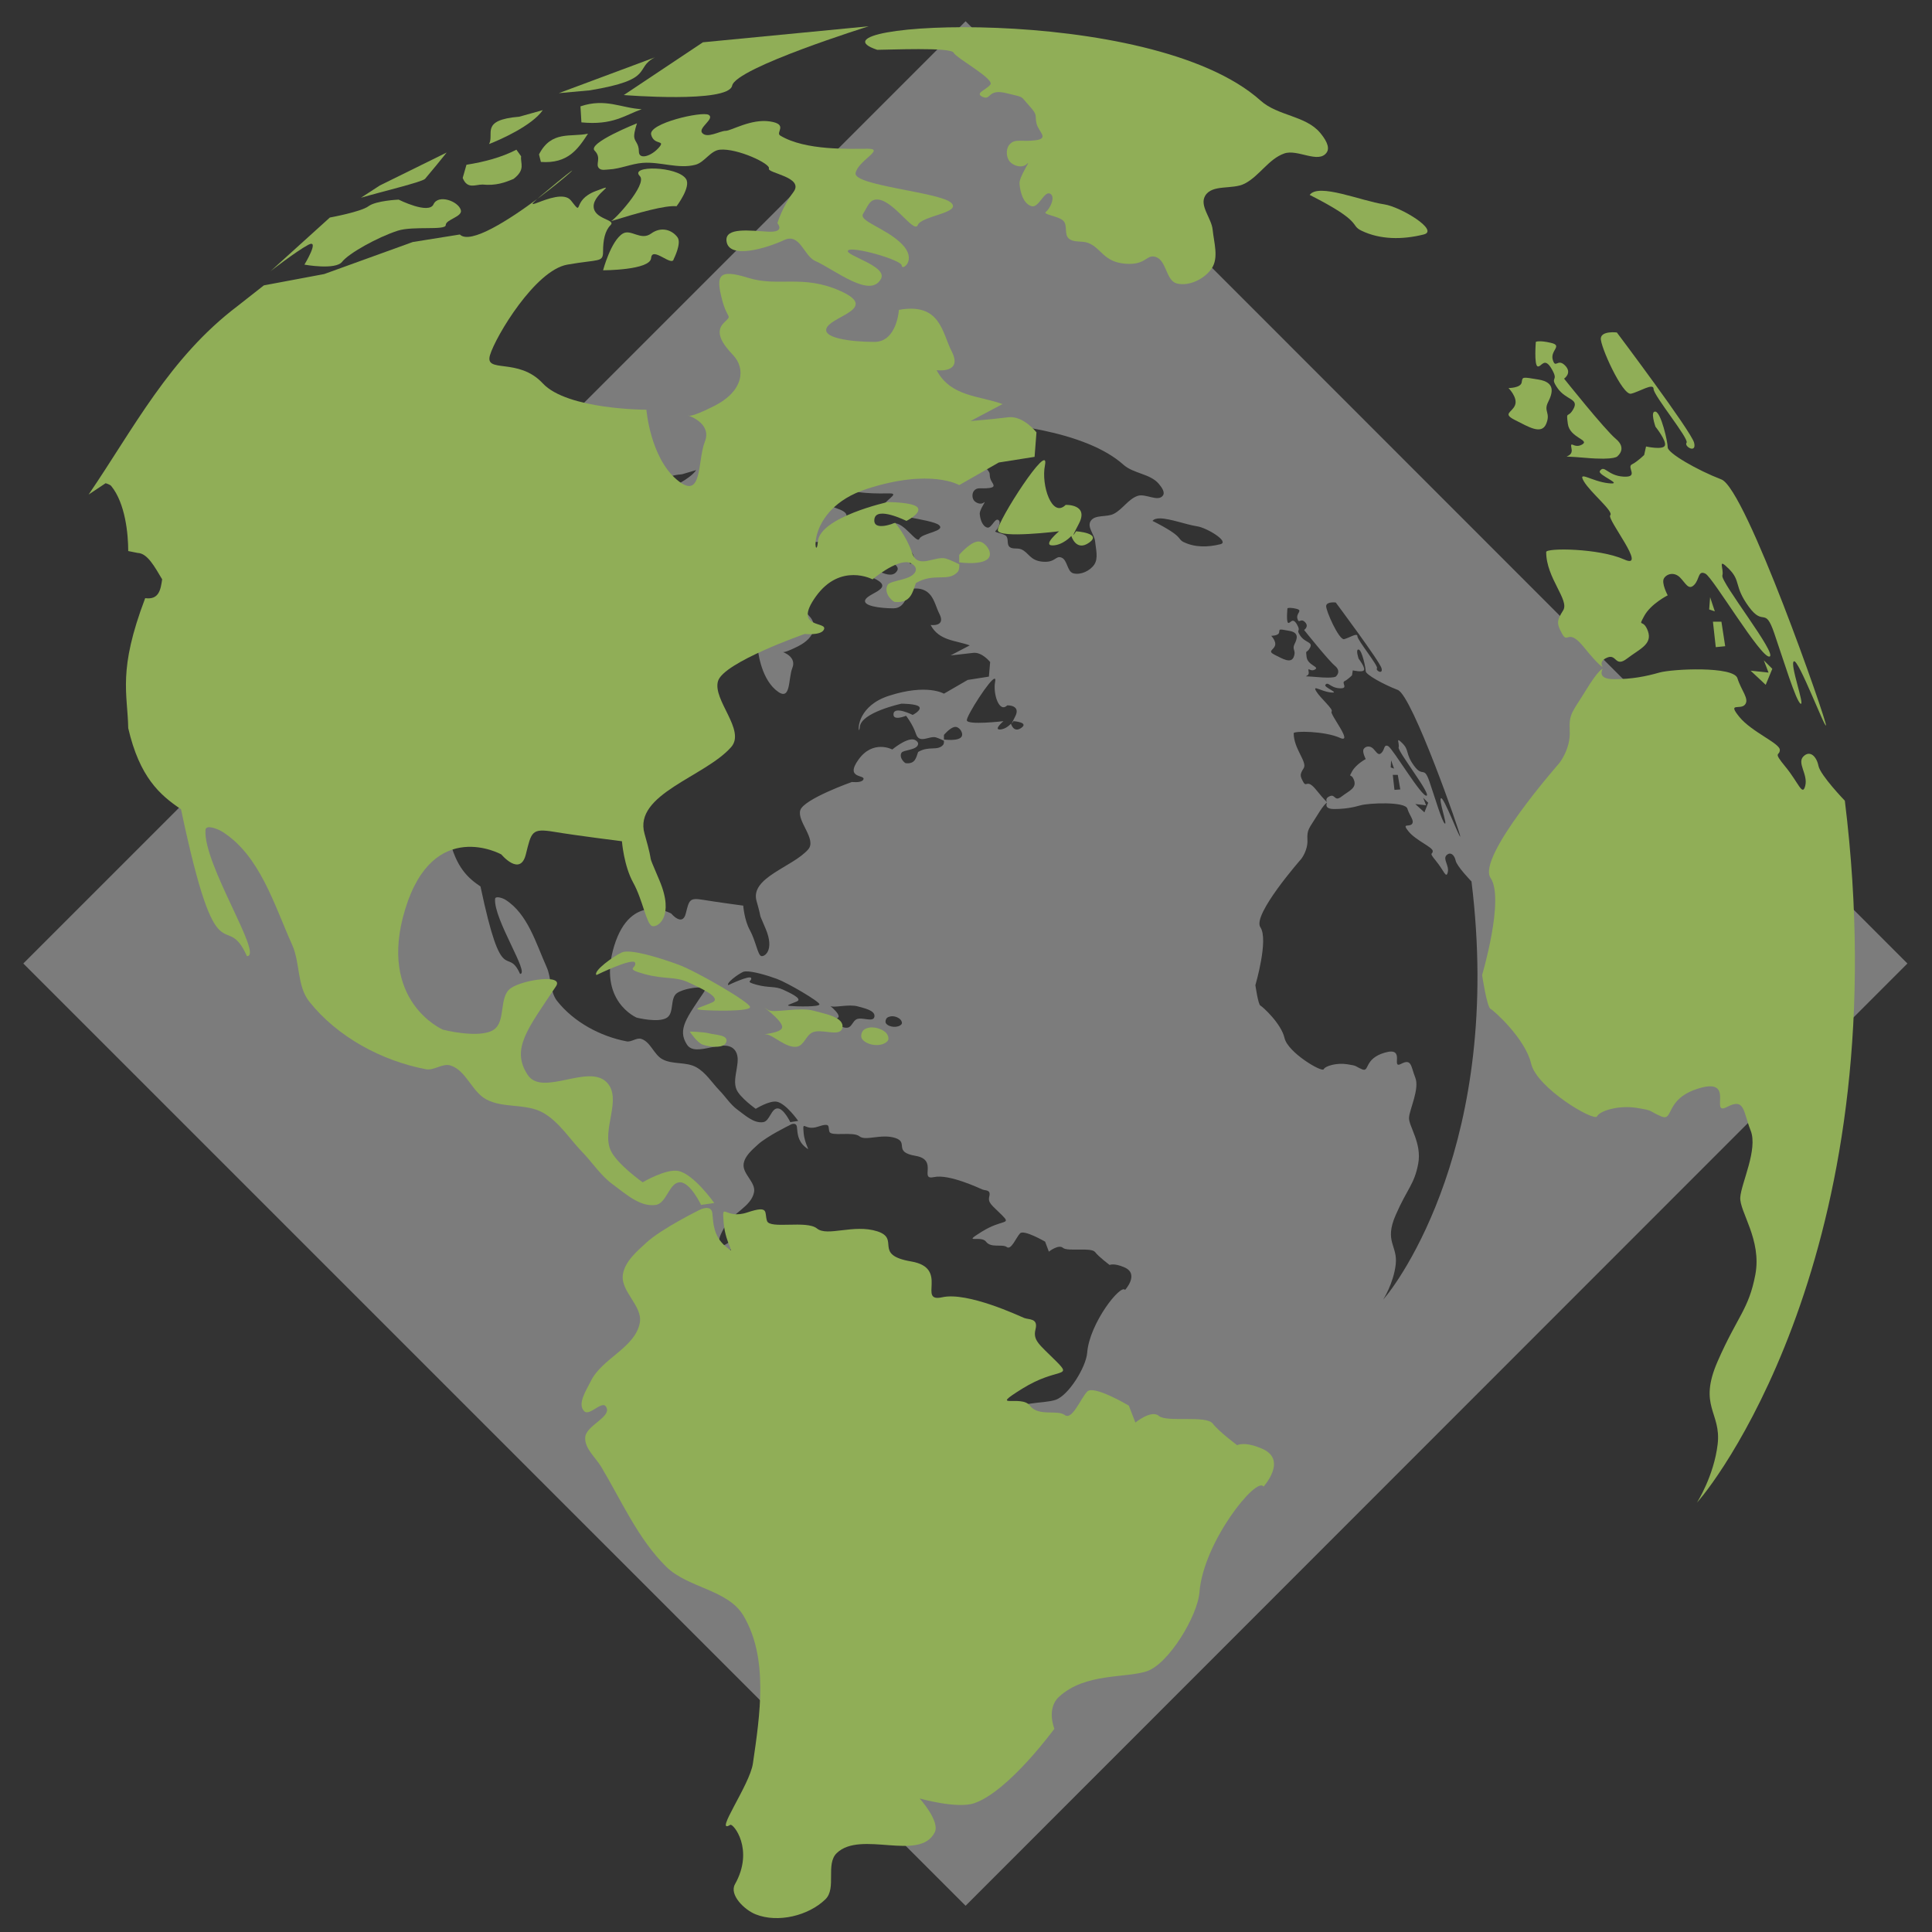 <?xml version="1.0" encoding="UTF-8" standalone="no"?>
<!-- Created with Inkscape (http://www.inkscape.org/) -->

<svg
   xmlns:dc="http://purl.org/dc/elements/1.1/"
   xmlns:cc="http://creativecommons.org/ns#"
   xmlns:rdf="http://www.w3.org/1999/02/22-rdf-syntax-ns#"
   xmlns:svg="http://www.w3.org/2000/svg"
   xmlns="http://www.w3.org/2000/svg"
   xmlns:sodipodi="http://sodipodi.sourceforge.net/DTD/sodipodi-0.dtd"
   xmlns:inkscape="http://www.inkscape.org/namespaces/inkscape"
   width="145"
   height="145"
   id="svg2"
   version="1.1"
   inkscape:version="0.48.4 r9939"
   sodipodi:docname="earth.svg">
  <rect width="100%" height="100%" fill="#333333" stroke="none"/>
  <defs
     id="defs4" />
  <sodipodi:namedview
     id="base"
     pagecolor="#ffffff"
     bordercolor="#666666"
     borderopacity="1.0"
     inkscape:pageopacity="0.0"
     inkscape:pageshadow="2"
     inkscape:zoom="3.959798"
     inkscape:cx="41.425988"
     inkscape:cy="79.491395"
     inkscape:document-units="px"
     inkscape:current-layer="layer1"
     showgrid="false"
     inkscape:window-width="962"
     inkscape:window-height="596"
     inkscape:window-x="463"
     inkscape:window-y="201"
     inkscape:window-maximized="0" />
  <g
     inkscape:label="Layer 1"
     inkscape:groupmode="layer"
     id="layer1"
     transform="translate(0,-907.362)">
    <path
       id="path5926"
       transform="translate(0,907.362)"
       d="M 72.469 1.594 L 1.75 72.312 L 72.469 143.031 L 143.156 72.312 L 72.469 1.594 z M 66.812 31.531 C 66.812 31.531 60.887 33.388 60.719 34.188 C 60.55 34.987 55.875 34.625 55.875 34.625 L 59.406 32.25 L 66.812 31.531 z M 71.062 31.594 C 75.331 31.593 81.531 32.38 84.312 34.875 C 85.074 35.558 86.322 35.543 86.969 36.312 C 87.169 36.55 87.46 36.933 87.281 37.188 C 86.918 37.704 85.971 37.01 85.375 37.219 C 84.676 37.464 84.253 38.223 83.594 38.562 C 83.045 38.845 82.154 38.591 81.844 39.125 C 81.584 39.573 82.137 40.11 82.188 40.625 C 82.243 41.198 82.447 41.898 82.125 42.375 C 81.809 42.844 81.111 43.17 80.562 43.031 C 80.078 42.908 80.126 42.014 79.656 41.844 C 79.211 41.682 79.218 42.24 78.25 42.156 C 77.282 42.072 77.21 41.448 76.625 41.219 C 76.343 41.108 75.968 41.241 75.75 41.031 C 75.561 40.849 75.696 40.454 75.531 40.25 C 75.342 40.015 74.55 39.97 74.719 39.844 C 74.887 39.717 75.161 39.193 74.938 39.031 C 74.666 38.835 74.418 39.676 74.094 39.594 C 73.723 39.499 73.557 38.945 73.531 38.562 C 73.516 38.326 73.836 37.833 73.906 37.688 C 73.899 37.693 73.886 37.677 73.875 37.688 C 73.664 37.898 73.3 37.778 73.125 37.594 C 72.951 37.41 72.937 37.042 73.094 36.844 C 73.341 36.531 73.618 36.709 74.25 36.625 C 74.882 36.541 74.397 36.254 74.312 35.875 C 74.228 35.496 74.39 35.557 73.969 35.094 C 73.548 34.631 73.811 34.742 72.969 34.531 C 72.127 34.321 72.285 34.856 71.906 34.688 C 71.527 34.519 72.039 34.409 72.25 34.156 C 72.461 33.904 70.72 32.971 70.594 32.719 C 70.467 32.466 67.693 32.594 67.188 32.594 C 65.593 32.064 67.743 31.595 71.062 31.594 z M 57.25 32.938 C 56.296 33.429 57.302 33.915 54.344 34.406 L 52.969 34.531 L 57.25 32.938 z M 54.688 34.969 C 55.402 34.94 55.973 35.217 56.656 35.25 C 55.882 35.529 55.367 35.981 53.969 35.844 L 53.938 35.125 C 54.218 35.03 54.449 34.978 54.688 34.969 z M 52.25 35.281 C 51.773 35.977 50.321 36.63 49.844 36.812 C 50.088 36.365 49.424 35.738 51.188 35.594 L 52.25 35.281 z M 59.438 35.469 C 59.531 35.469 59.619 35.479 59.656 35.5 C 59.951 35.668 59.172 36.086 59.344 36.312 C 59.556 36.593 60.154 36.219 60.406 36.219 C 60.659 36.219 61.533 35.655 62.375 35.781 C 63.217 35.908 62.62 36.302 62.844 36.438 C 63.973 37.12 65.981 37.031 66.781 37.031 C 67.581 37.031 66.303 37.578 66.219 38.125 C 66.135 38.672 69.921 38.943 70.469 39.406 C 71.016 39.869 69.168 40.016 69 40.438 C 68.832 40.859 67.821 39.165 67.094 39.281 C 66.819 39.325 66.773 39.569 66.562 39.906 C 66.352 40.243 67.565 40.566 68.281 41.281 C 68.997 41.997 68.281 42.503 68.281 42.25 C 68.281 41.997 66.043 41.352 65.875 41.562 C 65.707 41.773 67.646 42.241 67.344 42.812 C 66.868 43.712 65.333 42.452 64.406 42.031 C 63.9 41.801 63.747 40.757 63.031 41.094 C 62.315 41.431 60.54 42.006 60.438 41.156 C 60.362 40.528 61.513 40.677 62.312 40.719 C 63.112 40.761 62.719 40.344 62.719 40.344 C 62.719 40.344 62.932 39.611 63.438 38.938 C 63.943 38.264 62.26 38.117 62.344 37.906 C 62.428 37.696 60.935 36.99 60.156 37.062 C 59.73 37.102 59.477 37.609 59.062 37.719 C 58.302 37.919 57.503 37.595 56.719 37.656 C 56.206 37.696 55.702 37.914 55.188 37.938 C 55.047 37.944 54.889 37.998 54.781 37.906 C 54.572 37.727 54.899 37.431 54.562 37.094 C 54.226 36.757 56.438 35.875 56.438 35.875 C 56.438 35.875 56.303 36.268 56.312 36.469 C 56.323 36.704 56.531 36.777 56.531 37.156 C 56.531 37.535 57.069 37.348 57.406 36.969 C 57.743 36.59 57.22 36.88 57.094 36.375 C 56.983 35.933 58.782 35.468 59.438 35.469 z M 54.25 36.344 C 53.807 37.023 53.367 37.682 52.156 37.594 L 52.062 37.281 C 52.62 36.195 53.489 36.511 54.25 36.344 z M 51.062 37.062 L 51.281 37.344 C 51.242 37.666 51.485 37.951 50.938 38.375 C 50.552 38.537 50.168 38.683 49.562 38.625 C 49.249 38.621 48.866 38.833 48.656 38.312 L 48.844 37.719 C 49.636 37.591 50.382 37.414 51.062 37.062 z M 47.938 37.188 C 47.641 37.554 47.371 37.902 46.969 38.375 C 46.801 38.525 45.079 38.938 44.125 39.219 L 44.969 38.656 L 47.938 37.188 z M 56.906 37.906 C 57.456 37.85 58.417 38.017 58.656 38.375 C 58.895 38.733 58.219 39.594 58.219 39.594 C 57.713 39.546 56.565 39.853 55.281 40.25 C 55.409 40.25 56.953 38.612 56.594 38.25 C 56.412 38.067 56.576 37.94 56.906 37.906 z M 55.062 38.75 C 55.193 38.742 54.5 39.152 54.5 39.594 C 54.5 40.183 55.534 40.185 55.281 40.438 C 55.029 40.69 54.938 41.089 54.938 41.594 C 54.938 42.099 54.775 41.935 53.344 42.188 C 51.912 42.44 50.128 45.408 49.875 46.25 C 49.622 47.092 51.155 46.321 52.25 47.5 C 53.345 48.679 56.875 48.688 56.875 48.688 C 56.875 48.688 57.04 50.771 58.219 51.781 C 59.398 52.792 59.132 50.967 59.469 50.125 C 59.793 49.315 58.826 48.962 58.75 48.938 C 58.813 48.955 59.046 48.935 59.906 48.5 C 61.24 47.826 61.312 46.839 60.75 46.25 C 60.307 45.786 59.891 45.234 60.312 44.812 C 60.734 44.391 60.503 44.729 60.25 43.719 C 59.997 42.708 60.059 42.36 61.406 42.781 C 62.754 43.202 63.847 42.617 65.531 43.375 C 67.215 44.133 65.306 44.464 64.969 44.969 C 64.632 45.474 66.052 45.656 67.062 45.656 C 68.073 45.656 68.156 44.219 68.156 44.219 C 70.017 43.881 70.07 45.23 70.5 46.062 C 71.019 47.069 69.844 46.906 69.844 46.906 C 70.479 48.105 71.738 48.053 72.781 48.438 L 71.344 49.188 C 71.344 49.188 72.358 49.084 73.031 49 C 73.705 48.916 74.312 49.688 74.312 49.688 L 74.219 50.781 L 72.625 51.031 L 70.844 52.062 C 70.844 52.062 69.582 51.292 66.719 52.219 C 64.464 52.948 64.374 54.652 64.469 54.812 C 64.487 54.778 64.521 54.699 64.531 54.562 C 64.615 53.468 67.656 52.812 67.656 52.812 C 67.656 52.812 68.832 52.81 69 53.062 C 69.168 53.315 68.5 53.656 68.5 53.656 C 68.5 53.656 67.147 52.973 67.062 53.562 C 66.978 54.152 68 53.719 68 53.719 C 68 53.719 68.497 54.336 68.75 55.094 C 69.003 55.852 69.758 55.2 70.25 55.344 C 70.455 55.404 70.844 55.594 70.844 55.594 C 70.847 55.693 70.847 55.832 70.781 55.906 C 70.351 56.389 69.728 55.948 68.906 56.438 C 68.757 56.862 68.691 57.344 68 57.281 C 67.931 57.311 67.447 56.879 67.656 56.5 C 67.785 56.267 68.836 56.316 68.906 55.844 C 68.93 55.687 68.719 55.527 68.562 55.5 C 67.981 55.399 66.969 56.25 66.969 56.25 C 66.969 56.25 65.532 55.484 64.438 57 C 63.343 58.516 65.064 58.098 64.781 58.531 C 64.625 58.771 63.938 58.688 63.938 58.688 C 63.938 58.688 60.315 59.97 60.062 60.812 C 59.81 61.655 61.316 62.996 60.656 63.75 C 59.496 65.077 56.276 65.857 56.781 67.625 C 57.286 69.393 56.795 68.119 57.469 69.719 C 58.142 71.319 57.378 71.834 57.125 71.75 C 56.872 71.666 56.702 70.57 56.281 69.812 C 55.86 69.055 55.781 67.969 55.781 67.969 C 55.781 67.969 53.76 67.7 52.75 67.531 C 51.74 67.363 51.721 67.552 51.469 68.562 C 51.216 69.573 50.375 68.562 50.375 68.562 C 50.375 68.562 47.357 66.874 46.094 71 C 44.831 75.126 47.781 76.375 47.781 76.375 C 47.781 76.375 49.433 76.797 50.062 76.375 C 50.616 76.003 50.266 74.915 50.812 74.531 C 51.364 74.144 53.217 73.876 52.844 74.438 C 51.579 76.338 50.8 77.251 51.562 78.406 C 52.215 79.395 54.273 77.896 55.094 78.75 C 55.795 79.48 54.868 80.857 55.281 81.781 C 55.557 82.397 56.719 83.219 56.719 83.219 C 56.719 83.219 57.766 82.57 58.312 82.688 C 59.012 82.838 59.906 84.125 59.906 84.125 L 59.312 84.219 C 59.312 84.219 58.832 83.207 58.375 83.188 C 57.879 83.167 57.772 84.145 57.281 84.219 C 56.574 84.325 55.922 83.703 55.344 83.281 C 54.815 82.895 54.456 82.314 54 81.844 C 53.42 81.245 52.979 80.499 52.25 80.094 C 51.494 79.674 50.48 79.91 49.719 79.5 C 49.072 79.152 48.826 78.188 48.125 77.969 C 47.773 77.859 47.394 78.225 47.031 78.156 C 45.054 77.783 43.059 76.705 41.812 75.125 C 41.268 74.435 41.391 73.396 41.031 72.594 C 40.221 70.789 39.609 68.59 37.938 67.531 C 37.723 67.395 37.174 67.215 37.156 67.469 C 37.046 69.005 39.785 73.094 39.031 73.094 C 38.049 70.904 37.718 74.377 36.062 66.531 C 35.113 65.895 34.225 65.091 33.719 62.906 C 33.69 61.345 33.235 60.338 34.469 57.094 C 35.085 57.176 35.152 56.716 35.219 56.25 C 34.886 55.695 34.566 55.107 34.125 55.094 L 33.719 55 C 33.719 54.242 33.599 52.871 32.969 52.094 C 32.909 52.021 32.719 51.969 32.719 51.969 L 31.938 52.469 C 33.941 49.534 35.546 46.371 38.594 44.062 L 39.781 43.125 L 42.469 42.625 L 46.438 41.188 L 48.531 40.844 C 48.997 41.31 50.729 40.19 52.031 39.219 C 51.407 39.794 53.03 38.739 53.5 39.344 C 54.089 40.102 53.499 39.327 54.594 38.906 C 54.867 38.801 55.019 38.753 55.062 38.75 z M 87.062 38.906 C 87.812 38.913 89.068 39.386 89.844 39.5 C 90.577 39.608 92.313 40.664 91.594 40.844 C 90.639 41.082 89.68 41.09 88.844 40.688 C 88.299 40.425 88.935 40.327 86.5 39.094 C 86.6 38.958 86.813 38.904 87.062 38.906 z M 45.812 39.281 C 45.812 39.281 47.133 39.963 47.344 39.5 C 47.554 39.037 48.475 39.352 48.594 39.75 C 48.685 40.054 47.906 40.185 47.906 40.438 C 47.906 40.69 46.436 40.465 45.75 40.688 C 44.848 40.98 43.576 41.684 43.281 42.062 C 42.987 42.441 41.594 42.188 41.594 42.188 C 41.594 42.188 42.297 41.018 41.75 41.312 C 41.203 41.607 40.062 42.5 40.062 42.5 L 42.719 40.094 C 42.719 40.094 44.101 39.846 44.438 39.594 C 44.774 39.341 45.812 39.281 45.812 39.281 z M 57.688 40.625 C 57.923 40.646 58.119 40.788 58.25 40.969 C 58.443 41.234 58.094 41.938 58.094 41.938 C 58.028 42.313 57.136 41.359 57.094 41.906 C 57.052 42.454 54.938 42.438 54.938 42.438 C 54.938 42.438 55.279 41.131 55.812 40.812 C 56.174 40.597 56.631 41.149 57.094 40.812 C 57.21 40.728 57.323 40.681 57.438 40.656 C 57.523 40.637 57.609 40.618 57.688 40.625 z M 99.906 45.219 C 100.08 45.198 100.25 45.219 100.25 45.219 C 100.25 45.219 103.561 49.651 103.688 50.156 C 103.814 50.661 103.217 50.325 103.344 50.156 C 103.47 49.988 101.875 48.045 101.875 47.75 C 101.875 47.455 101.254 47.885 100.875 47.969 C 100.496 48.053 99.489 45.806 99.531 45.469 C 99.552 45.3 99.733 45.24 99.906 45.219 z M 96.75 45.625 C 96.85 45.62 97.008 45.624 97.281 45.688 C 97.829 45.814 97.249 46.016 97.375 46.438 C 97.501 46.859 97.601 46.351 97.938 46.688 C 98.274 47.024 97.875 47.281 97.875 47.281 C 97.875 47.281 99.682 49.548 100.188 49.969 C 100.693 50.39 100.281 50.75 100.281 50.75 C 100.281 50.75 100.244 50.939 98.812 50.812 C 97.381 50.686 98.303 50.901 98.219 50.438 C 98.135 49.974 98.309 50.461 98.688 50.25 C 99.066 50.039 98.147 49.944 98.062 49.312 C 97.978 48.681 98.06 49.088 98.312 48.625 C 98.565 48.162 97.973 48.266 97.594 47.719 C 97.215 47.171 97.681 47.464 97.344 46.875 C 97.007 46.286 96.856 46.792 96.688 46.75 C 96.519 46.708 96.625 45.656 96.625 45.656 C 96.625 45.656 96.65 45.63 96.75 45.625 z M 96.094 47.25 C 96.183 47.234 96.371 47.281 96.75 47.344 C 97.508 47.47 97.367 47.923 97.156 48.344 C 96.946 48.765 97.304 48.807 97.094 49.312 C 96.883 49.818 96.277 49.451 95.688 49.156 C 95.098 48.862 95.561 48.806 95.688 48.469 C 95.814 48.132 95.406 47.719 95.406 47.719 C 95.406 47.719 95.958 47.721 96 47.469 C 96.021 47.342 96.004 47.266 96.094 47.25 z M 101.969 48.75 C 102.221 48.792 102.5 50.122 102.5 50.375 C 102.5 50.628 103.812 51.36 104.906 51.781 C 106.001 52.202 109.636 62.613 109.594 62.781 C 109.552 62.95 108.367 59.822 108.156 59.906 C 107.946 59.99 108.648 61.939 108.438 61.812 C 108.227 61.686 107.702 59.877 107.281 58.656 C 106.86 57.435 106.799 58.395 106.125 57.469 C 105.451 56.542 105.797 56.329 105.25 55.781 C 104.703 55.234 105.053 55.799 104.969 56.094 C 104.885 56.388 107.441 59.635 107.062 59.719 C 106.684 59.803 104.524 56.168 104.188 56 C 103.851 55.832 103.94 56.247 103.688 56.5 C 103.435 56.753 103.315 56.44 103.062 56.188 C 102.81 55.935 102.47 56.008 102.344 56.219 C 102.217 56.429 102.5 56.969 102.5 56.969 C 102.5 56.969 101.763 57.359 101.469 57.906 C 101.174 58.454 101.414 57.973 101.625 58.562 C 101.836 59.152 101.235 59.36 100.688 59.781 C 100.14 60.202 100.234 59.582 99.812 59.75 C 99.391 59.918 99.594 60.188 99.594 60.188 C 99.594 60.188 99.497 60.165 98.781 59.281 C 98.065 58.397 98.065 59.151 97.812 58.688 C 97.56 58.224 97.549 58.119 97.844 57.656 C 98.138 57.193 97.094 56.202 97.094 55.031 C 97.094 54.843 99.426 54.864 100.562 55.375 C 101.625 55.852 99.769 53.575 99.938 53.406 C 100.106 53.238 99.076 52.38 98.781 51.875 C 98.487 51.37 99.117 51.885 99.875 51.969 C 100.633 52.053 99.343 51.589 99.469 51.406 C 99.673 51.109 99.815 51.614 100.531 51.656 C 101.247 51.698 100.654 51.251 100.906 51.125 C 101.159 50.999 101.469 50.688 101.469 50.688 L 101.531 50.312 C 101.531 50.312 102.291 50.492 102.375 50.281 C 102.459 50.071 101.969 49.438 101.969 49.438 C 101.969 49.438 101.716 48.708 101.969 48.75 z M 74.656 50.938 C 74.699 50.948 74.717 51.01 74.688 51.156 C 74.509 52.047 74.985 53.547 75.594 52.938 C 75.594 52.938 76.651 52.897 76.188 53.781 C 75.724 54.665 76.062 54.125 76.062 54.125 C 76.062 54.125 77.246 54.204 76.656 54.625 C 76.067 55.046 75.875 54.312 75.875 54.312 C 75.875 54.312 75.494 54.75 75.031 54.75 C 74.568 54.75 75.312 54.125 75.312 54.125 C 75.312 54.125 72.605 54.441 72.562 54.062 C 72.526 53.731 74.358 50.865 74.656 50.938 z M 71.625 54.562 C 71.675 54.552 71.737 54.552 71.781 54.562 C 72.04 54.621 72.294 55.008 72.188 55.25 C 72.004 55.668 70.844 55.5 70.844 55.5 L 70.844 55.156 C 70.844 55.156 71.277 54.637 71.625 54.562 z M 104.406 57.062 L 104.625 57.688 L 104.375 57.594 L 104.406 57.062 z M 104.531 58.156 L 104.906 58.156 L 105.094 59.25 L 104.656 59.281 L 104.531 58.156 z M 106.812 59.875 L 107.188 60.25 L 106.906 60.969 L 106.219 60.344 L 107.031 60.438 L 106.812 59.875 z M 99.594 60.25 C 99.594 60.25 99.325 60.719 100.125 60.719 C 100.925 60.719 101.536 60.606 102.125 60.438 C 102.714 60.269 105.457 60.14 105.625 60.688 C 105.793 61.235 106.179 61.591 105.969 61.844 C 105.758 62.096 105.171 61.733 105.719 62.406 C 106.266 63.08 107.531 63.58 107.531 63.875 C 107.531 64.17 107.192 63.909 107.781 64.625 C 108.371 65.341 108.53 65.974 108.656 65.469 C 108.783 64.964 108.268 64.482 108.562 64.188 C 108.857 63.893 109.166 64.173 109.25 64.594 C 109.334 65.015 110.438 66.156 110.438 66.156 C 112.836 85.635 104.902 96.335 103.812 97.531 C 103.812 97.531 104.582 96.338 104.75 94.906 C 104.918 93.475 103.866 93.208 104.75 91.188 C 105.634 89.167 106.143 88.902 106.438 87.344 C 106.732 85.786 105.708 84.507 105.75 83.875 C 105.792 83.243 106.556 81.717 106.219 80.875 C 105.882 80.033 105.956 79.423 105.156 79.844 C 104.356 80.265 105.537 78.537 103.938 79 C 102.338 79.463 102.808 80.503 102.219 80.25 C 101.629 79.997 101.925 80.001 101.125 79.875 C 100.325 79.749 99.47 79.997 99.344 80.25 C 99.217 80.503 96.659 79.001 96.406 77.906 C 96.154 76.812 94.762 75.553 94.594 75.469 C 94.425 75.385 94.219 73.938 94.219 73.938 C 94.219 73.938 95.225 70.52 94.594 69.594 C 93.962 68.667 97.656 64.469 97.656 64.469 C 97.656 64.469 98.167 63.831 98.125 63.031 C 98.083 62.231 98.254 62.187 98.844 61.219 C 99.433 60.25 99.594 60.25 99.594 60.25 z M 55.969 72.906 C 56.491 72.878 57.613 73.211 58.312 73.469 C 59.112 73.763 61.5 75.164 61.5 75.375 C 61.5 75.586 59.734 75.542 59.312 75.5 C 58.891 75.458 59.349 75.367 59.812 75.156 C 60.276 74.946 59.195 74.478 58.781 74.281 C 58.175 73.993 57.708 74.159 56.781 73.906 C 55.855 73.654 56.459 73.659 56.375 73.406 C 56.291 73.154 54.656 73.938 54.656 73.938 C 54.488 73.769 55.402 73.106 55.781 72.938 C 55.829 72.916 55.894 72.91 55.969 72.906 z M 63.812 75.469 C 64.017 75.468 64.21 75.484 64.375 75.531 C 64.847 75.667 65.719 75.831 65.625 76.312 C 65.538 76.759 64.69 76.301 64.281 76.5 C 64.005 76.635 63.927 77.067 63.625 77.125 C 63.136 77.219 62.513 76.594 62.219 76.594 C 62.386 76.567 62.89 76.492 62.938 76.312 C 62.992 76.105 62.539 75.682 62.312 75.5 C 62.502 75.626 63.199 75.47 63.812 75.469 z M 66.844 76.281 C 67.097 76.239 67.382 76.335 67.562 76.5 C 67.658 76.587 67.741 76.777 67.656 76.875 C 67.408 77.162 66.73 77.115 66.5 76.812 C 66.413 76.699 66.477 76.458 66.594 76.375 C 66.66 76.328 66.759 76.295 66.844 76.281 z M 58.812 76.469 C 58.812 76.469 59.401 76.487 59.688 76.562 C 59.955 76.633 60.473 76.601 60.438 76.875 C 60.392 77.227 59.744 77.172 59.406 77.062 C 59.142 76.977 58.812 76.469 58.812 76.469 z M 59.531 84.344 C 59.663 84.333 59.791 84.383 59.812 84.594 C 59.855 85.015 59.859 85.599 60.406 86.062 C 60.954 86.526 60.397 86.01 60.312 85 C 60.228 83.99 60.365 84.899 61.375 84.562 C 62.385 84.226 62.124 84.559 62.25 84.938 C 62.376 85.316 64.037 84.902 64.5 85.281 C 64.963 85.66 66.135 85.069 67.188 85.406 C 68.24 85.743 66.993 86.455 68.719 86.75 C 70.445 87.045 68.957 88.596 70.094 88.344 C 71.231 88.091 73.539 89.197 73.75 89.281 C 73.961 89.365 74.376 89.276 74.25 89.781 C 74.124 90.286 74.43 90.43 75.188 91.188 C 75.945 91.945 75.245 91.469 73.688 92.438 C 72.13 93.406 73.621 92.682 74 93.188 C 74.379 93.692 75.226 93.341 75.562 93.594 C 75.899 93.846 76.268 92.857 76.562 92.562 C 76.857 92.268 78.438 93.188 78.438 93.188 L 78.719 93.938 C 78.719 93.938 79.444 93.361 79.781 93.656 C 80.118 93.951 81.893 93.59 82.188 93.969 C 82.482 94.348 83.281 94.938 83.281 94.938 C 83.281 94.938 83.609 94.769 84.406 95.125 C 85.527 95.626 84.438 96.812 84.438 96.812 C 84.132 96.33 81.77 99.286 81.594 101.531 C 81.51 102.603 80.194 104.741 79.219 105.062 C 78.254 105.38 76.491 105.114 75.312 106.188 C 74.731 106.717 75.094 107.625 75.094 107.625 C 75.094 107.625 73.071 110.408 71.531 110.938 C 70.759 111.203 69.094 110.75 69.094 110.75 C 69.094 110.75 70.001 111.758 69.75 112.25 C 69.072 113.579 66.447 112.15 65.375 113.188 C 64.866 113.68 65.382 114.756 64.875 115.25 C 64.114 115.991 62.738 116.298 61.75 115.906 C 61.243 115.705 60.576 115.037 60.844 114.562 C 61.721 113.004 60.751 111.828 60.625 111.906 C 59.87 112.371 61.484 110.15 61.625 109.188 C 61.944 107.003 62.344 104.462 61.219 102.562 C 60.524 101.39 58.719 101.333 57.75 100.375 C 56.487 99.127 55.755 97.429 54.844 95.906 C 54.589 95.481 54.104 95.121 54.125 94.625 C 54.149 94.069 55.376 93.679 55.062 93.219 C 54.876 92.946 54.327 93.671 54.094 93.438 C 53.769 93.112 54.172 92.506 54.375 92.094 C 54.876 91.074 56.391 90.586 56.594 89.469 C 56.729 88.722 55.701 88.095 55.812 87.344 C 55.899 86.758 56.439 86.307 56.875 85.906 C 57.566 85.271 59.281 84.438 59.281 84.438 C 59.281 84.438 59.4 84.354 59.531 84.344 z "
       style="opacity:0.75;fill:#ffffff;fill-opacity:0.475;stroke:none" />
    <g
       id="g3977"
       transform="matrix(0.28,0,0,0.28,45.545,567.791)"
       style="fill:#90ae57;fill-opacity:1;stroke:none">
      <path
         sodipodi:nodetypes="ccacccccccsssssssssaaaccacaaasaacscsscsssssscascaasccacaaccascscscssccccscccscsssssssscsscssssssssscccccc"
         transform="translate(0,907.362)"
         inkscape:connector-curvature="0"
         id="path3911"
         d="m -138.896,437.944 4.546,-3.03 c 0,0 1.16,0.319 1.515,0.758 3.78,4.663 4.544,12.881 4.546,17.425 l 2.525,0.505 c 2.644,0.08 4.572,3.74 6.566,7.071 -0.403,2.796 -0.852,5.546 -4.546,5.051 -7.398,19.461 -4.719,25.485 -4.546,34.85 3.039,13.102 8.449,17.904 14.142,21.718 9.932,47.06 11.785,26.264 17.678,39.396 4.522,0 -11.771,-24.624 -11.112,-33.84 0.109,-1.521 3.258,-0.31 4.546,0.505 10.027,6.349 13.827,19.478 18.688,30.305 2.16,4.811 1.279,11.013 4.546,15.152 7.477,9.475 19.454,15.942 31.315,18.183 2.176,0.411 4.452,-1.671 6.566,-1.01 4.206,1.314 5.716,7.003 9.596,9.091 4.567,2.458 10.619,1.016 15.152,3.536 4.37,2.429 7.125,7.018 10.607,10.607 2.737,2.821 4.907,6.268 8.081,8.586 3.466,2.532 7.372,6.196 11.617,5.556 2.945,-0.444 3.59,-6.185 6.566,-6.061 2.738,0.114 5.556,6.061 5.556,6.061 l 3.536,-0.505 c 0,0 -5.4,-7.683 -9.596,-8.586 -3.279,-0.706 -9.596,3.03 -9.596,3.03 0,0 -6.934,-4.891 -8.586,-8.586 C -1.468,608.169 4.207,599.904 0,595.528 c -4.923,-5.121 -17.3,3.908 -21.213,-2.02 -4.576,-6.932 -0.012,-12.337 7.576,-23.739 2.241,-3.367 -8.812,-1.819 -12.122,0.505 -3.275,2.299 -1.223,8.881 -4.546,11.112 -3.774,2.534 -13.637,0 -13.637,0 0,0 -17.678,-7.576 -10.102,-32.325 7.576,-24.749 25.759,-14.647 25.759,-14.647 0,0 5.051,6.061 6.566,0 1.515,-6.061 1.515,-7.071 7.576,-6.061 6.061,1.01 18.183,2.525 18.183,2.525 0,0 0.505,6.566 3.03,11.112 2.525,4.546 3.536,11.112 5.051,11.617 1.515,0.505 6.061,-2.525 2.02,-12.122 -4.041,-9.596 -1.01,-2.02 -4.041,-12.627 -3.03,-10.607 16.272,-15.276 23.234,-23.234 3.957,-4.523 -5.051,-12.627 -3.536,-17.678 1.515,-5.051 23.234,-12.627 23.234,-12.627 0,0 4.114,0.428 5.051,-1.01 1.694,-2.601 -8.586,0 -2.02,-9.091 6.566,-9.091 15.152,-4.546 15.152,-4.546 0,0 6.109,-5.15 9.596,-4.546 0.938,0.163 2.16,1.078 2.02,2.02 -0.421,2.831 -6.802,2.643 -7.576,4.041 -1.258,2.271 1.606,4.723 2.02,4.546 4.142,0.377 4.659,-2.507 5.556,-5.051 4.931,-2.936 8.656,-0.135 11.238,-3.03 0.566,-0.635 0.379,-2.525 0.379,-2.525 0,0 6.98,0.995 8.081,-1.515 0.638,-1.454 -0.976,-3.69 -2.525,-4.041 -2.141,-0.485 -5.556,3.536 -5.556,3.536 l 0,2.525 c 0,0 -2.305,-1.155 -3.536,-1.515 -2.948,-0.864 -7.576,3.03 -9.091,-1.515 -1.515,-4.546 -4.546,-8.081 -4.546,-8.081 0,0 -6.061,2.525 -5.556,-1.01 0.505,-3.536 8.586,0.505 8.586,0.505 0,0 4.041,-2.02 3.03,-3.536 -1.01,-1.515 -8.081,-1.515 -8.081,-1.515 0,0 -18.183,4.041 -18.688,10.607 -0.505,6.566 -4.041,-8.586 13.132,-14.142 17.173,-5.556 24.749,-1.01 24.749,-1.01 l 10.607,-6.061 9.596,-1.515 0.505,-6.566 c 0,0 -3.536,-4.546 -7.576,-4.041 -4.041,0.505 -10.102,1.01 -10.102,1.01 l 8.586,-4.546 c -6.255,-2.305 -13.866,-1.899 -17.678,-9.091 0,0 7.157,0.988 4.041,-5.051 -2.578,-4.995 -2.984,-13.14 -14.142,-11.112 0,0 -0.505,8.586 -6.566,8.586 -6.061,0 -14.647,-1.01 -12.627,-4.041 2.02,-3.03 13.637,-5.051 3.536,-9.596 -10.102,-4.546 -16.668,-1.01 -24.749,-3.536 -8.081,-2.525 -8.586,-0.505 -7.071,5.556 1.515,6.061 3.03,4.041 0.505,6.566 -2.525,2.525 -0.129,5.803 2.525,8.586 3.372,3.536 2.948,9.596 -5.051,13.637 -6.881,3.476 -7.071,2.525 -7.071,2.525 0,0 6.566,2.02 4.546,7.071 -2.02,5.051 -0.505,16.162 -7.576,10.102 -7.071,-6.061 -8.081,-18.688 -8.081,-18.688 0,0 -21.213,0 -27.779,-7.071 -6.566,-7.071 -15.657,-2.525 -14.142,-7.576 1.515,-5.051 12.122,-22.728 20.708,-24.244 8.586,-1.515 9.596,-0.505 9.596,-3.536 0,-3.03 0.505,-5.556 2.02,-7.071 1.515,-1.515 -4.546,-1.515 -4.546,-5.051 0,-3.536 7.071,-6.566 0.505,-4.041 -6.566,2.525 -3.03,7.071 -6.566,2.525 -3.536,-4.546 -19.033,7.672 -3.536,-5.051 15.533,-12.751 -20.676,19.73 -26.264,14.142 l -12.627,2.02 -23.739,8.586 -16.162,3.03 -7.071,5.556 c -18.279,13.849 -27.882,32.903 -39.901,50.508 z"
         style="fill:#90ae57;fill-opacity:1;stroke:none" />
      <path
         sodipodi:nodetypes="scscscscss"
         inkscape:connector-curvature="0"
         id="path3913"
         d="m 117.43,1337.478 c -1.072,5.341 1.903,14.26 5.556,10.607 0,0 6.313,-0.253 3.536,5.051 -2.778,5.303 -0.758,2.02 -0.758,2.02 0,0 7.071,0.505 3.536,3.03 -3.536,2.525 -4.798,-1.768 -4.798,-1.768 0,0 -2.273,2.525 -5.051,2.525 -2.778,0 1.768,-3.788 1.768,-3.788 0,0 -16.162,2.02 -16.415,-0.253 -0.253,-2.273 14.039,-24.458 12.627,-17.425 z"
         style="fill:#90ae57;fill-opacity:1;stroke:none" />
      <path
         sodipodi:nodetypes="csssssssassasasassssasaaaaaasc"
         transform="translate(0,907.362)"
         inkscape:connector-curvature="0"
         id="path3921"
         d="m 72.478,318.746 c 3.03,0 19.698,-0.758 20.456,0.758 0.758,1.515 11.112,7.071 9.849,8.586 -1.263,1.515 -4.293,2.273 -2.02,3.283 2.273,1.01 1.263,-2.273 6.313,-1.01 5.051,1.263 3.536,0.505 6.061,3.283 2.525,2.778 1.515,2.525 2.02,4.798 0.505,2.273 3.536,4.041 -0.253,4.546 -3.788,0.505 -5.586,-0.615 -7.071,1.263 -0.942,1.19 -0.791,3.443 0.253,4.546 1.048,1.107 3.283,1.768 4.546,0.505 1.263,-1.263 -2.145,3.416 -2.02,5.303 0.152,2.293 1.056,5.495 3.283,6.061 1.946,0.495 3.423,-4.459 5.051,-3.283 1.34,0.969 -0.253,4.041 -1.263,4.798 -1.01,0.758 3.664,1.118 4.798,2.525 0.987,1.224 0.13,3.455 1.263,4.546 1.309,1.261 3.612,0.599 5.303,1.263 3.509,1.376 4.041,5.051 9.849,5.556 5.808,0.505 5.664,-2.736 8.334,-1.768 2.818,1.022 2.65,6.334 5.556,7.071 3.289,0.834 7.446,-1.228 9.344,-4.041 1.931,-2.862 0.587,-6.918 0.253,-10.354 -0.301,-3.09 -3.579,-6.407 -2.02,-9.091 1.858,-3.201 7.316,-1.588 10.607,-3.283 3.951,-2.035 6.411,-6.613 10.607,-8.081 3.576,-1.252 9.183,2.846 11.364,-0.253 1.073,-1.524 -0.569,-3.877 -1.768,-5.303 -3.877,-4.614 -11.343,-4.49 -15.91,-8.586 C 145.604,305.782 50.612,311.483 72.478,318.746 z"
         style="fill:#90ae57;fill-opacity:1;stroke:none" />
      <path
         sodipodi:nodetypes="csssc"
         transform="translate(0,907.362)"
         inkscape:connector-curvature="0"
         id="path3925"
         d="m 188.393,357.637 c 2.394,-3.263 13.747,1.613 19.951,2.525 4.398,0.646 14.919,7.005 10.607,8.081 -5.727,1.429 -11.652,1.404 -16.668,-1.01 -3.266,-1.572 0.715,-2.196 -13.89,-9.596 z"
         style="fill:#90ae57;fill-opacity:1;stroke:none" />
      <path
         sodipodi:nodetypes="sssasssssssssassassssacssaaaasscss"
         transform="translate(0,907.362)"
         inkscape:connector-curvature="0"
         id="path3927"
         d="m 32.072,370.011 c 0.614,5.099 11.112,1.768 15.405,-0.253 4.293,-2.02 5.294,4.175 8.334,5.556 5.559,2.526 14.821,10.195 17.678,4.798 1.815,-3.43 -9.849,-6.313 -8.839,-7.576 1.01,-1.263 14.395,2.525 14.395,4.041 0,1.515 4.293,-1.515 0,-5.808 -4.293,-4.293 -11.617,-6.061 -10.354,-8.081 1.263,-2.02 1.633,-3.525 3.283,-3.788 4.362,-0.696 10.354,9.344 11.364,6.819 1.01,-2.525 12.122,-3.283 8.839,-6.061 -3.283,-2.778 -26.011,-4.546 -25.506,-7.829 0.505,-3.283 8.081,-6.566 3.283,-6.566 -4.798,0 -16.711,0.56 -23.486,-3.536 -1.34,-0.81 2.273,-3.03 -2.778,-3.788 -5.051,-0.758 -10.354,2.525 -11.869,2.525 -1.515,0 -5.038,2.187 -6.313,0.505 -1.03,-1.358 3.536,-3.788 1.768,-4.798 -1.768,-1.01 -16.162,2.273 -15.405,5.303 0.758,3.03 4.041,1.263 2.02,3.536 -2.02,2.273 -5.303,3.283 -5.303,1.01 0,-2.273 -1.198,-2.631 -1.263,-4.041 -0.055,-1.204 0.758,-3.536 0.758,-3.536 0,0 -13.385,5.303 -11.364,7.324 2.02,2.02 0.005,3.724 1.263,4.798 0.643,0.549 1.68,0.292 2.525,0.253 3.084,-0.143 6.014,-1.527 9.091,-1.768 4.703,-0.368 9.581,1.709 14.142,0.505 2.485,-0.656 4.007,-3.804 6.566,-4.041 4.67,-0.432 13.637,3.788 13.132,5.051 -0.505,1.263 9.596,2.273 6.566,6.313 -3.03,4.041 -4.293,8.334 -4.293,8.334 0,0 2.273,2.525 -2.525,2.273 -4.798,-0.253 -11.566,-1.246 -11.112,2.525 z"
         style="fill:#90ae57;fill-opacity:1;stroke:none" />
      <path
         sodipodi:nodetypes="cscsassscscc"
         transform="translate(0,907.362)"
         inkscape:connector-curvature="0"
         id="path3929"
         d="m -90.156,378.093 c 0,0 6.819,-5.303 10.102,-7.071 3.283,-1.768 -1.01,5.303 -1.01,5.303 0,0 8.334,1.515 10.102,-0.758 1.768,-2.273 9.487,-6.579 14.9,-8.334 4.112,-1.333 12.879,0 12.879,-1.515 0,-1.515 4.587,-2.216 4.041,-4.041 -0.715,-2.388 -6.061,-4.293 -7.324,-1.515 -1.263,2.778 -9.344,-1.263 -9.344,-1.263 0,0 -6.061,0.253 -8.081,1.768 -2.02,1.515 -10.354,3.03 -10.354,3.03 z"
         style="fill:#90ae57;fill-opacity:1;stroke:none" />
      <path
         sodipodi:nodetypes="scssass"
         transform="translate(0,907.362)"
         inkscape:connector-curvature="0"
         id="path3931"
         d="m 4.293,367.991 c -3.201,1.912 -5.303,9.849 -5.303,9.849 0,0 12.627,0 12.879,-3.283 0.253,-3.283 5.669,2.506 6.061,0.253 0,0 2.165,-4.219 1.01,-5.808 -1.4,-1.926 -4.293,-3.03 -7.071,-1.01 -2.778,2.02 -5.408,-1.295 -7.576,0 z"
         style="fill:#90ae57;fill-opacity:1;stroke:none" />
      <path
         transform="translate(0,907.362)"
         inkscape:connector-curvature="0"
         id="path3933"
         d="m 70.206,312.433 c 0,0 -35.608,11.112 -36.618,15.91 -1.01,4.798 -29.042,2.525 -29.042,2.525 L 25.759,316.726 z"
         style="fill:#90ae57;fill-opacity:1;stroke:none" />
      <path
         sodipodi:nodetypes="cccc"
         transform="translate(0,907.362)"
         inkscape:connector-curvature="0"
         id="path3935"
         d="m 12.879,320.767 -25.759,9.596 8.334,-0.758 C 13.196,326.659 7.156,323.713 12.879,320.767 z"
         style="fill:#90ae57;fill-opacity:1;stroke:none" />
      <path
         sodipodi:nodetypes="cccc"
         transform="translate(0,907.362)"
         inkscape:connector-curvature="0"
         id="path3937"
         d="m -23.486,336.676 c -10.579,0.864 -6.616,4.637 -8.081,7.324 2.862,-1.097 11.533,-4.92 14.395,-9.091 z"
         style="fill:#90ae57;fill-opacity:1;stroke:none" />
      <path
         sodipodi:nodetypes="cccc"
         transform="translate(0,907.362)"
         inkscape:connector-curvature="0"
         id="path3939"
         d="m -7.071,333.899 0.253,4.293 c 8.389,0.822 11.52,-1.86 16.162,-3.536 -5.464,-0.268 -9.678,-3.035 -16.415,-0.758 z"
         style="fill:#90ae57;fill-opacity:1;stroke:none" />
      <path
         sodipodi:nodetypes="cccc"
         transform="translate(0,907.362)"
         inkscape:connector-curvature="0"
         id="path3941"
         d="m -18.183,346.778 0.505,2.02 c 7.265,0.53 9.968,-3.501 12.627,-7.576 -4.566,1.004 -9.791,-0.959 -13.132,5.556 z"
         style="fill:#90ae57;fill-opacity:1;stroke:none" />
      <path
         sodipodi:nodetypes="ccccccc"
         transform="translate(0,907.362)"
         inkscape:connector-curvature="0"
         id="path3943"
         d="m -22.981,347.283 c -0.234,1.932 1.263,3.519 -2.02,6.061 -2.311,0.972 -4.701,1.865 -8.334,1.515 -1.88,-0.027 -4.043,1.357 -5.303,-1.768 l 1.01,-3.536 c 4.752,-0.766 9.304,-1.933 13.385,-4.041 z"
         style="fill:#90ae57;fill-opacity:1;stroke:none" />
      <path
         sodipodi:nodetypes="sccss"
         transform="translate(0,907.362)"
         inkscape:connector-curvature="0"
         id="path3945"
         d="m 8.839,352.586 c 2.158,2.17 -7.061,12.122 -7.829,12.122 7.698,-2.379 14.642,-4.326 17.678,-4.041 0,0 3.959,-5.176 2.525,-7.324 -2.295,-3.437 -15.288,-3.688 -12.374,-0.758 z"
         style="fill:#90ae57;fill-opacity:1;stroke:none" />
      <path
         sodipodi:nodetypes="ccccc"
         transform="translate(0,907.362)"
         inkscape:connector-curvature="0"
         id="path3947"
         d="m -42.931,346.273 -17.93,8.839 -5.051,3.283 c 5.724,-1.684 16.164,-4.153 17.173,-5.051 2.415,-2.836 4.031,-4.873 5.808,-7.071 z"
         style="fill:#90ae57;fill-opacity:1;stroke:none" />
      <path
         sodipodi:nodetypes="cssasssssc"
         transform="translate(0,907.362)"
         inkscape:connector-curvature="0"
         id="path3949"
         d="m -2.778,566.739 c 0,0 9.849,-4.798 10.354,-3.283 0.505,1.515 -3.03,1.515 2.525,3.03 5.556,1.515 8.231,0.543 11.869,2.273 2.482,1.18 9.091,4.041 6.313,5.303 -2.778,1.263 -5.556,1.768 -3.03,2.02 2.525,0.253 13.132,0.505 13.132,-0.758 0,-1.263 -14.395,-9.596 -19.193,-11.364 -4.798,-1.768 -12.879,-4.293 -15.152,-3.283 -2.273,1.01 -7.829,5.051 -6.819,6.061 z"
         style="fill:#90ae57;fill-opacity:1;stroke:none" />
      <path
         sodipodi:nodetypes="saaassas"
         transform="translate(0,907.362)"
         inkscape:connector-curvature="0"
         id="path3951"
         d="m 43.184,576.083 c 1.515,1.01 8.41,-0.889 12.374,0.253 2.83,0.815 8.14,1.655 7.576,4.546 -0.522,2.676 -5.631,0.067 -8.081,1.263 -1.659,0.81 -2.227,3.441 -4.041,3.788 -2.933,0.561 -6.566,-3.283 -8.334,-3.283 -1.768,0 3.901,-0.271 4.293,-1.768 0.516,-1.971 -7.221,-7.087 -3.788,-4.798 z"
         style="fill:#90ae57;fill-opacity:1;stroke:none" />
      <path
         sodipodi:nodetypes="sssss"
         transform="translate(0,907.362)"
         inkscape:connector-curvature="0"
         id="path3953"
         d="m 68.943,581.386 c -0.698,0.5 -1.024,1.842 -0.505,2.525 1.379,1.815 5.328,2.229 6.819,0.505 0.508,-0.587 0.068,-1.749 -0.505,-2.273 -1.441,-1.318 -4.221,-1.895 -5.808,-0.758 z"
         style="fill:#90ae57;fill-opacity:1;stroke:none" />
      <path
         sodipodi:nodetypes="csssc"
         transform="translate(0,907.362)"
         inkscape:connector-curvature="0"
         id="path3955"
         d="m 22.223,581.891 c 0,0 1.95,3.022 3.536,3.536 2.027,0.657 6.038,1.103 6.313,-1.01 0.215,-1.644 -2.942,-1.599 -4.546,-2.02 -1.718,-0.451 -5.303,-0.505 -5.303,-0.505 z"
         style="fill:#90ae57;fill-opacity:1;stroke:none" />
      <path
         sodipodi:nodetypes="caaaaaaasaaassaasacacssscscssccssssssssssssssssc"
         transform="translate(0,907.362)"
         inkscape:connector-curvature="0"
         id="path3957"
         d="m 25.001,629.621 c 0,0 -10.251,5.027 -14.395,8.839 -2.614,2.405 -5.792,5.072 -6.313,8.586 -0.668,4.503 5.358,8.4 4.546,12.879 -1.215,6.703 -10.128,9.544 -13.132,15.657 -1.216,2.475 -3.716,6.13 -1.768,8.081 1.4,1.402 4.692,-2.9 5.808,-1.263 1.881,2.758 -5.412,4.998 -5.556,8.334 -0.129,2.973 2.765,5.275 4.293,7.829 5.468,9.136 9.852,19.285 17.425,26.769 5.814,5.745 16.543,6.099 20.708,13.132 6.748,11.395 4.44,26.545 2.525,39.648 -0.843,5.771 -10.592,19.203 -6.061,16.415 0.756,-0.465 6.527,6.562 1.263,15.91 -1.604,2.848 2.517,6.875 5.556,8.081 5.924,2.351 14.12,0.404 18.688,-4.041 3.043,-2.962 -0.02,-9.419 3.03,-12.374 6.427,-6.226 22.195,2.414 26.264,-5.556 1.508,-2.954 -4.041,-9.091 -4.041,-9.091 0,0 10.013,2.857 14.647,1.263 9.237,-3.178 21.466,-19.951 21.466,-19.951 0,0 -2.225,-5.409 1.263,-8.586 7.068,-6.439 17.698,-4.911 23.486,-6.819 5.852,-1.929 13.637,-14.782 14.142,-21.213 1.058,-13.47 15.338,-31.179 17.173,-28.284 0,0 6.47,-7.099 -0.253,-10.102 -4.784,-2.137 -6.821,-1.005 -6.819,-1.01 0,0 -4.798,-3.536 -6.566,-5.808 -1.768,-2.273 -12.374,-0.253 -14.395,-2.02 -2.02,-1.768 -6.313,1.768 -6.313,1.768 l -1.768,-4.546 c 0,0 -9.344,-5.556 -11.112,-3.788 -1.768,1.768 -4.041,7.829 -6.061,6.313 -2.02,-1.515 -7.071,0.505 -9.344,-2.525 -2.273,-3.03 -11.364,1.263 -2.02,-4.546 9.344,-5.808 13.637,-2.778 9.091,-7.324 -4.546,-4.546 -6.313,-5.556 -5.556,-8.586 0.758,-3.03 -1.768,-2.525 -3.03,-3.03 -1.263,-0.505 -15.152,-7.071 -21.971,-5.556 -6.819,1.515 2.02,-7.829 -8.334,-9.596 -10.354,-1.768 -2.778,-6.061 -9.091,-8.081 -6.313,-2.02 -13.385,1.515 -16.162,-0.758 -2.778,-2.273 -12.627,0.253 -13.385,-2.02 -0.758,-2.273 0.758,-4.293 -5.303,-2.273 -6.061,2.02 -6.819,-3.283 -6.313,2.778 0.505,6.061 3.788,9.091 0.505,6.313 -3.283,-2.778 -3.283,-6.313 -3.536,-8.839 -0.253,-2.525 -3.283,-1.01 -3.283,-1.01 z"
         style="fill:#90ae57;fill-opacity:1;stroke:none" />
      <path
         sodipodi:nodetypes="csssssssssssscscsscsssssssssscc"
         transform="translate(0,907.362)"
         inkscape:connector-curvature="0"
         id="path3959"
         d="m 292.187,708.16 c 0,0 4.546,-7.071 5.556,-15.657 1.01,-8.586 -5.303,-10.102 0,-22.223 5.303,-12.122 8.334,-13.89 10.102,-23.233 1.768,-9.344 -4.293,-16.92 -4.041,-20.708 0.253,-3.788 4.798,-12.879 2.778,-17.93 -2.02,-5.051 -1.515,-8.839 -6.313,-6.313 -4.798,2.525 2.273,-7.829 -7.324,-5.051 -9.596,2.778 -6.819,9.091 -10.354,7.576 -3.536,-1.515 -1.768,-1.515 -6.566,-2.273 -4.798,-0.758 -9.849,0.758 -10.607,2.273 -0.758,1.515 -16.162,-7.576 -17.678,-14.142 -1.515,-6.566 -9.849,-14.142 -10.859,-14.647 -1.01,-0.505 -2.273,-9.091 -2.273,-9.091 0,0 6.061,-20.456 2.273,-26.011 -3.788,-5.556 18.435,-30.81 18.435,-30.81 0,0 3.03,-3.788 2.778,-8.586 -0.253,-4.798 0.758,-5.051 4.293,-10.859 3.536,-5.808 4.546,-5.808 4.546,-5.808 0,0 -1.768,2.778 3.03,2.778 4.798,0 8.586,-0.758 12.122,-1.768 3.536,-1.01 19.951,-1.768 20.961,1.515 1.01,3.283 3.283,5.556 2.02,7.071 -1.263,1.515 -4.798,-0.758 -1.515,3.283 3.283,4.041 10.859,7.071 10.859,8.839 0,1.768 -2.02,0.253 1.515,4.546 3.536,4.293 4.546,8.081 5.303,5.051 0.758,-3.03 -2.273,-6.061 -0.505,-7.829 1.768,-1.768 3.536,0 4.041,2.525 0.505,2.525 7.071,9.344 7.071,9.344 14.389,116.834 -33.115,180.965 -39.648,188.141 z"
         style="fill:#90ae57;fill-opacity:1;stroke:none" />
      <path
         transform="translate(0,907.362)"
         inkscape:connector-curvature="0"
         id="path3961"
         d="m 241.679,409.407 c 0,0 2.525,2.525 1.768,4.546 -0.758,2.02 -3.536,2.273 0,4.041 3.536,1.768 7.071,4.041 8.334,1.01 1.263,-3.03 -0.758,-3.283 0.505,-5.808 1.263,-2.525 2.02,-5.303 -2.525,-6.061 -4.546,-0.758 -4.293,-0.758 -4.546,0.758 -0.253,1.515 -3.536,1.515 -3.536,1.515 z"
         style="fill:#90ae57;fill-opacity:1;stroke:none" />
      <path
         transform="translate(0,907.362)"
         inkscape:connector-curvature="0"
         id="path3963"
         d="m 249.003,397.033 c 0,0 -0.505,6.313 0.505,6.566 1.01,0.253 1.768,-2.778 3.788,0.758 2.02,3.536 -0.758,1.768 1.515,5.051 2.273,3.283 5.808,2.778 4.293,5.556 -1.515,2.778 -2.02,0.253 -1.515,4.041 0.505,3.788 6.061,4.293 3.788,5.556 -2.273,1.263 -3.283,-1.515 -2.778,1.263 0.505,2.778 -5.051,1.515 3.536,2.273 8.586,0.758 8.839,-0.505 8.839,-0.505 0,0 2.525,-2.02 -0.505,-4.546 -3.03,-2.525 -13.89,-16.162 -13.89,-16.162 0,0 2.273,-1.515 0.253,-3.536 -2.02,-2.02 -2.525,1.01 -3.283,-1.515 -0.758,-2.525 2.778,-3.788 -0.505,-4.546 -3.283,-0.758 -4.041,-0.253 -4.041,-0.253 z"
         style="fill:#90ae57;fill-opacity:1;stroke:none" />
      <path
         transform="translate(0,907.362)"
         inkscape:connector-curvature="0"
         id="path3965"
         d="m 270.721,394.508 c 0,0 -4.041,-0.505 -4.293,1.515 -0.253,2.02 5.808,15.405 8.081,14.9 2.273,-0.505 6.061,-3.03 6.061,-1.263 0,1.768 9.596,13.385 8.839,14.395 -0.758,1.01 2.778,3.03 2.02,0 -0.758,-3.03 -20.708,-29.547 -20.708,-29.547 z"
         style="fill:#90ae57;fill-opacity:1;stroke:none" />
      <path
         sodipodi:nodetypes="sssscsssscssssssssssssssscsccssssssss"
         transform="translate(0,907.362)"
         inkscape:connector-curvature="0"
         id="path3967"
         d="m 251.781,453.349 c 0,7.019 6.313,12.879 4.546,15.657 -1.768,2.778 -1.768,3.536 -0.253,6.313 1.515,2.778 1.515,-1.768 5.808,3.536 4.293,5.303 5.051,5.303 5.051,5.303 0,0 -1.263,-1.515 1.263,-2.525 2.525,-1.01 2.02,2.778 5.303,0.253 3.283,-2.525 6.819,-3.788 5.556,-7.324 -1.263,-3.536 -2.778,-0.758 -1.01,-4.041 1.768,-3.283 6.313,-5.556 6.313,-5.556 0,0 -1.768,-3.283 -1.01,-4.546 0.758,-1.263 2.778,-1.768 4.293,-0.253 1.515,1.515 2.273,3.536 3.788,2.02 1.515,-1.515 1.01,-4.041 3.03,-3.03 2.02,1.01 14.9,22.728 17.173,22.223 2.273,-0.505 -13.132,-19.951 -12.627,-21.718 0.505,-1.768 -1.515,-5.051 1.768,-1.768 3.283,3.283 1.263,4.546 5.303,10.102 4.041,5.556 4.293,-0.253 6.819,7.071 2.525,7.324 5.808,18.183 7.071,18.94 1.263,0.758 -3.03,-10.859 -1.768,-11.364 1.263,-0.505 8.334,18.183 8.586,17.173 0.253,-1.01 -21.466,-63.387 -28.032,-65.912 -6.566,-2.525 -14.395,-7.071 -14.395,-8.586 0,-1.515 -1.768,-9.344 -3.283,-9.596 -1.515,-0.253 0,4.041 0,4.041 0,0 3.03,3.788 2.525,5.051 -0.505,1.263 -5.051,0.253 -5.051,0.253 l -0.505,2.273 c 0,0 -1.768,1.768 -3.283,2.525 -1.515,0.758 2.02,3.536 -2.273,3.283 -4.293,-0.253 -5.091,-3.301 -6.313,-1.515 -0.752,1.098 6.819,3.788 2.273,3.283 -4.546,-0.505 -8.334,-3.536 -6.566,-0.505 1.768,3.03 8.081,8.081 7.071,9.091 -1.01,1.01 10.159,14.732 3.788,11.869 -6.819,-3.064 -20.961,-3.151 -20.961,-2.02 z"
         style="fill:#90ae57;fill-opacity:1;stroke:none" />
      <path
         transform="translate(0,907.362)"
         inkscape:connector-curvature="0"
         id="path3969"
         d="m 296.48,472.037 0.758,6.819 2.525,-0.253 -1.01,-6.566 z"
         style="fill:#90ae57;fill-opacity:1;stroke:none" />
      <path
         transform="translate(0,907.362)"
         inkscape:connector-curvature="0"
         id="path3971"
         d="m 295.722,465.471 -0.253,3.283 1.515,0.505 z"
         style="fill:#90ae57;fill-opacity:1;stroke:none" />
      <path
         transform="translate(0,907.362)"
         inkscape:connector-curvature="0"
         id="path3973"
         d="m 310.117,482.391 1.263,3.283 -4.798,-0.505 4.041,3.788 1.768,-4.293 z"
         style="fill:#90ae57;fill-opacity:1;stroke:none" />
    </g>
  </g>
</svg>
